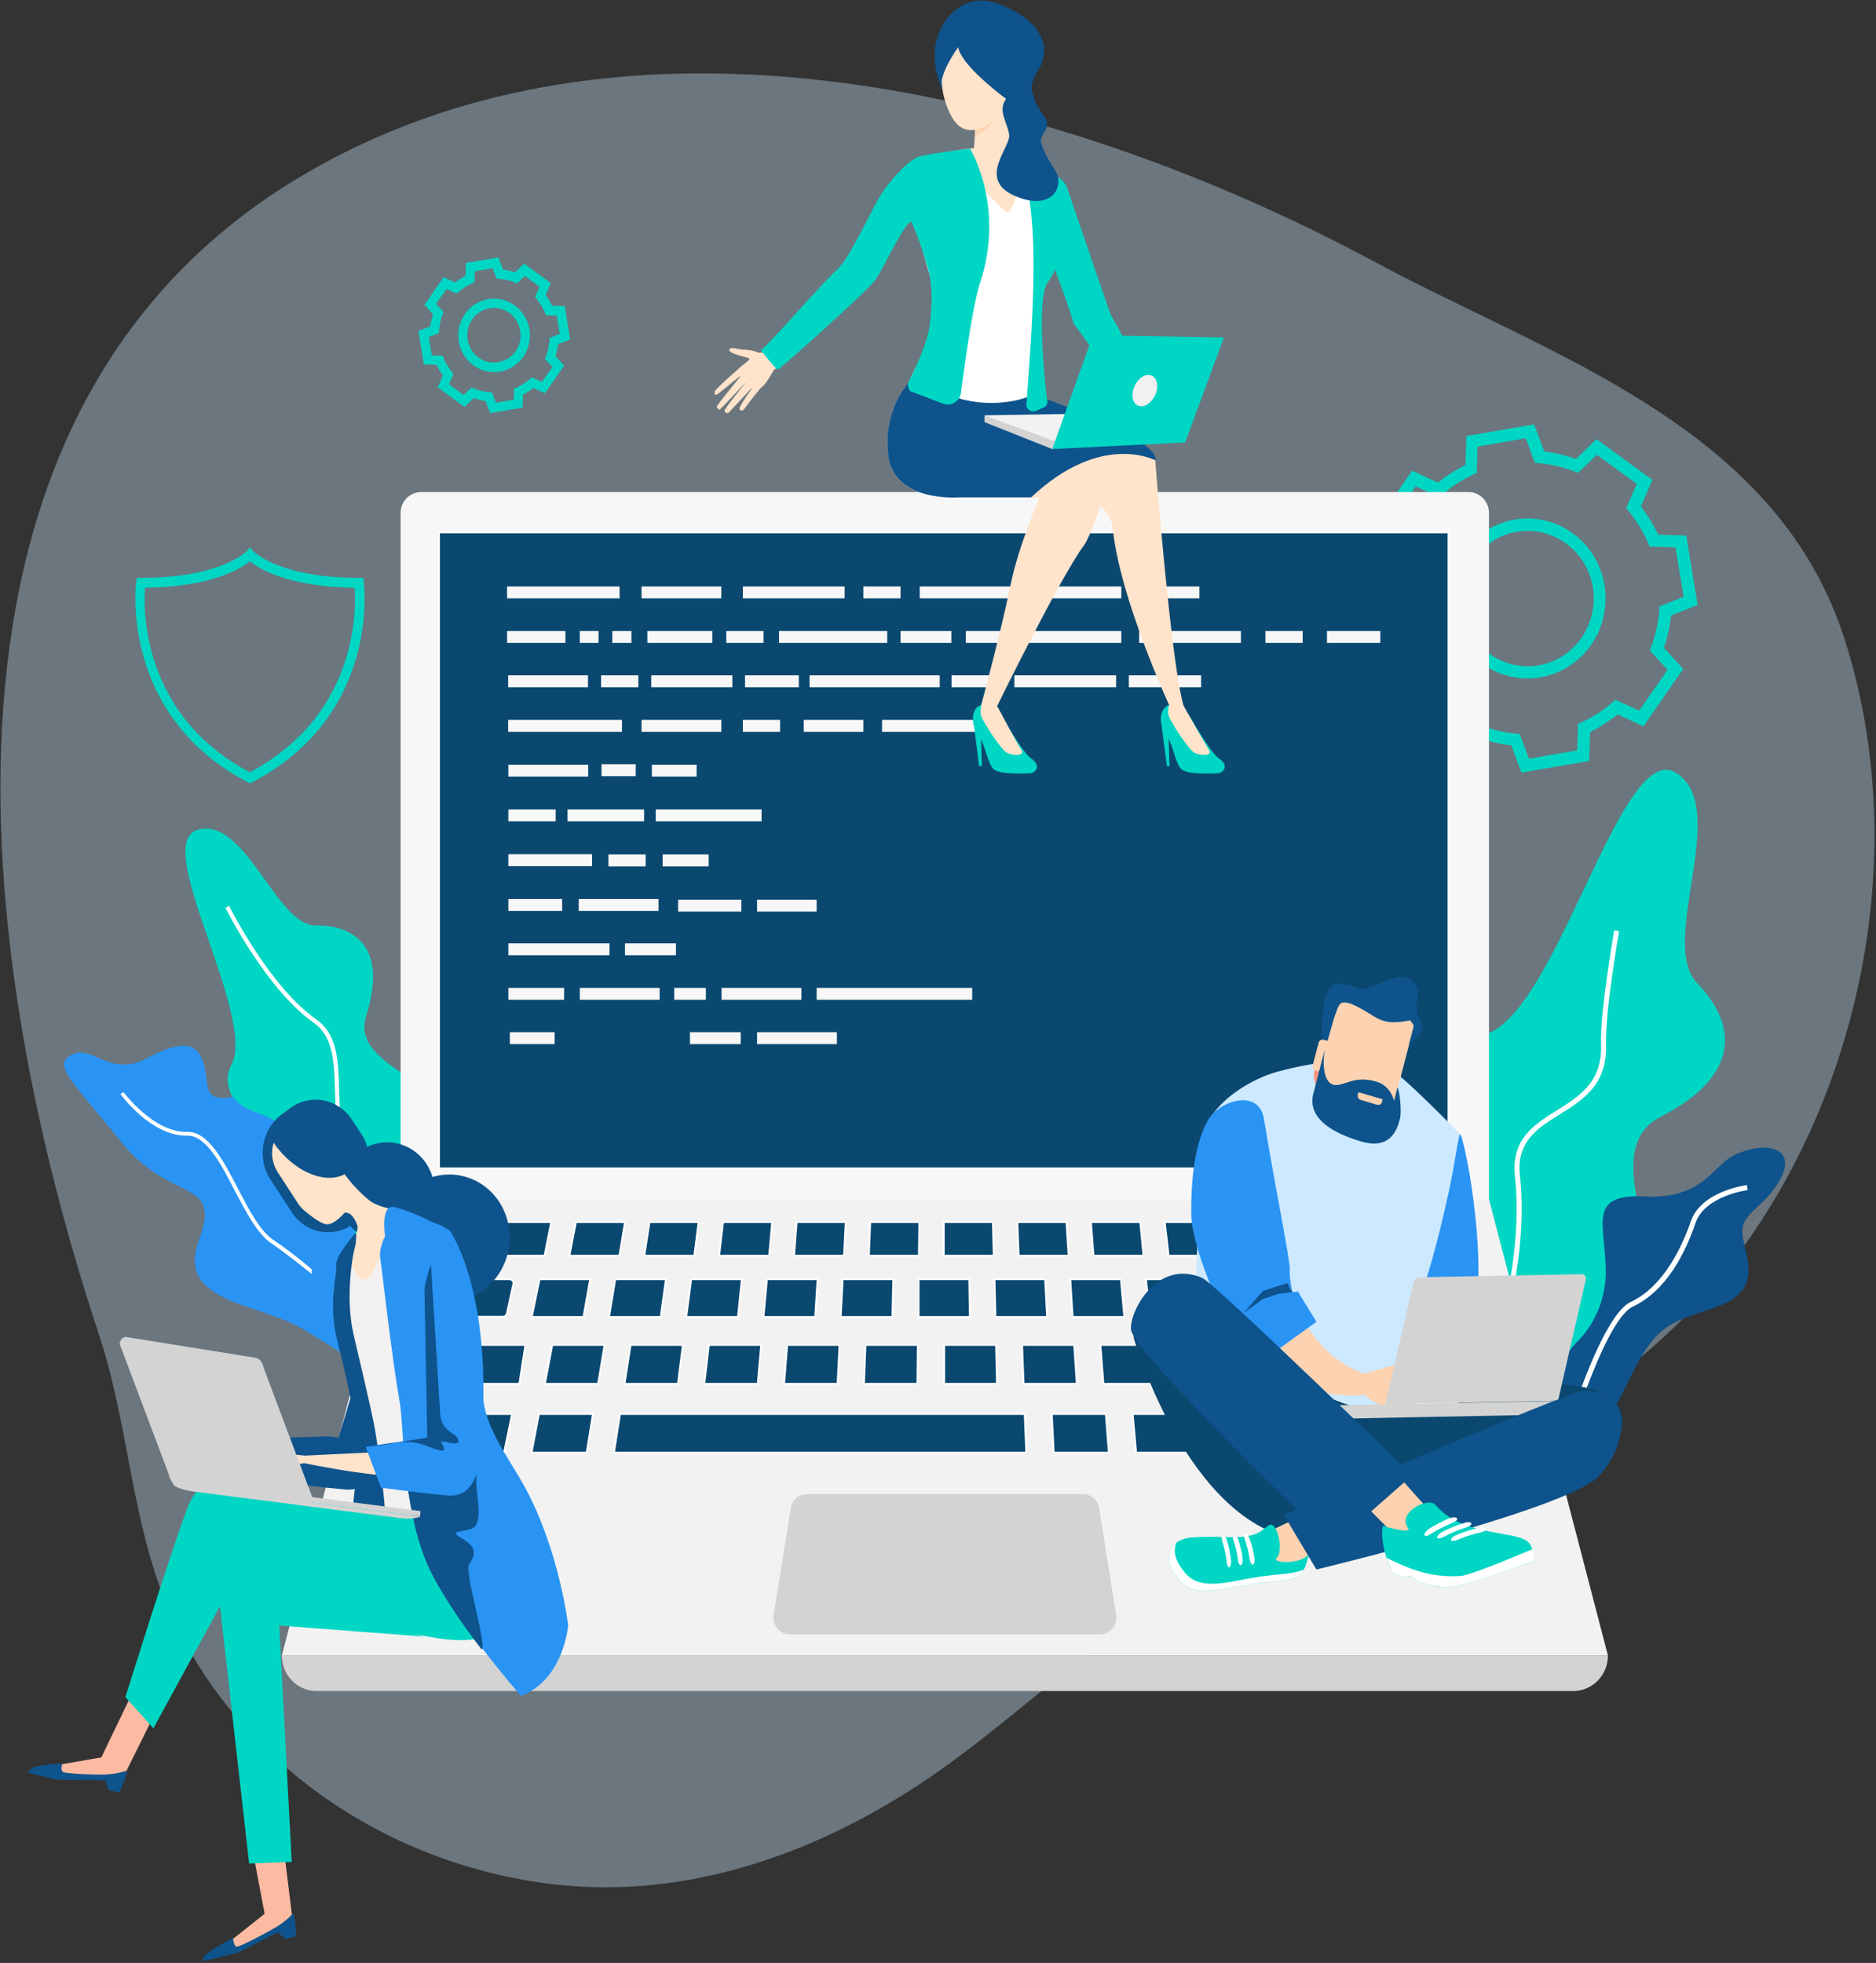 <svg width="539" height="564" viewBox="0 0 539 564" fill="none" xmlns="http://www.w3.org/2000/svg">
<rect x="0" y="0" width="539" height="564" fill="#333333" stroke="none"/>
<g clip-path="url(#clip0_101_1689)">
<path opacity="0.37" d="M46.915 458.614C48.09 461.592 49.388 464.571 50.809 467.423C71.949 509.944 114.847 536.75 160.587 541.566C197.18 545.369 232.784 533.138 263.381 513.176C293.916 493.278 318.393 465.268 352.328 450.693C400.17 430.224 453.514 414.064 491.034 370.719C533.684 321.48 550.126 246.829 530.037 183.838C510.505 122.369 445.664 102.47 395.287 75.411C304.733 26.679 179.316 -5.704 85.053 51.52C-27.877 120.024 -7.356 275.536 28.433 383.456C36.593 408.044 37.582 434.533 46.915 458.614Z" fill="#CCE9FF"/>
<path d="M104.524 167.235L104.339 166.031H103.164C80.294 166.031 72.876 158.49 72.814 158.427L71.826 157.286L70.837 158.427C70.775 158.49 63.419 166.031 40.487 166.031H39.312L39.127 167.235C39.065 167.616 34.244 205.385 71.207 224.776L71.826 225.093L72.444 224.776C109.531 205.385 104.524 167.616 104.524 167.235ZM98.961 190.619C94.387 204.181 85.239 214.7 71.764 221.924C58.289 214.7 49.141 204.181 44.566 190.619C41.229 180.67 41.414 171.988 41.661 168.883C60.699 168.63 69.168 163.433 71.764 161.279C74.36 163.37 82.828 168.63 101.866 168.883C102.113 172.052 102.299 180.67 98.961 190.619ZM140.808 118.693L139.51 115.208C138.335 115.081 137.222 114.764 136.11 114.384L133.452 116.919L125.787 111.279L127.271 107.857C126.529 106.906 125.911 105.892 125.416 104.815L121.77 104.688L120.224 95.12L123.624 93.789C123.747 92.585 124.057 91.444 124.427 90.303L121.955 87.578L127.456 79.657L130.794 81.178C131.721 80.417 132.71 79.784 133.761 79.277L133.885 75.538L143.218 73.954L144.516 77.439C145.691 77.566 146.803 77.883 147.916 78.263L150.574 75.728L158.239 81.368L156.755 84.79C157.497 85.741 158.115 86.754 158.609 87.832L162.256 87.959L163.802 97.528L160.402 98.858C160.217 100.062 159.969 101.203 159.598 102.344L162.071 105.069L156.57 112.99L153.232 111.469C152.305 112.23 151.316 112.863 150.265 113.37L150.141 117.109L140.808 118.693ZM135.492 111.342L136.233 111.659C137.593 112.23 139.077 112.546 140.56 112.673L141.364 112.737L142.476 115.715L147.607 114.828L147.731 111.659L148.472 111.342C149.832 110.709 151.068 109.885 152.243 108.934L152.861 108.427L155.704 109.758L158.733 105.449L156.57 103.104L156.879 102.344C157.435 100.95 157.744 99.429 157.868 97.908L157.929 97.084L160.835 95.943L159.969 90.683L156.879 90.557L156.57 89.796C155.951 88.402 155.148 87.135 154.221 85.931L153.726 85.297L155.024 82.382L150.821 79.277L148.534 81.431L147.792 81.115C146.432 80.544 144.949 80.227 143.465 80.101L142.662 80.037L141.549 77.059L136.419 77.946L136.295 81.115L135.554 81.431C134.194 82.065 132.957 82.889 131.783 83.84L131.165 84.346L128.322 83.016L125.293 87.325L127.456 89.67L127.147 90.43C126.591 91.824 126.282 93.345 126.158 94.866L126.096 95.69L123.191 96.831L124.057 102.09L127.147 102.217L127.456 102.977C128.074 104.372 128.878 105.639 129.805 106.843L130.3 107.477L129.002 110.392L133.205 113.497L135.492 111.342ZM141.92 106.906C139.819 106.906 137.717 106.209 135.986 104.942C131.35 101.583 130.3 94.993 133.576 90.24C136.852 85.487 143.28 84.41 147.916 87.768C150.141 89.416 151.625 91.824 152.119 94.612C152.552 97.401 151.934 100.189 150.388 102.47C148.781 104.752 146.432 106.273 143.713 106.78C143.033 106.843 142.477 106.906 141.92 106.906ZM141.92 88.466C139.51 88.466 137.161 89.606 135.677 91.761C134.503 93.472 134.008 95.563 134.379 97.654C134.75 99.746 135.801 101.52 137.47 102.724C139.139 103.928 141.178 104.435 143.218 104.055C145.258 103.675 146.989 102.597 148.163 100.886C149.338 99.175 149.832 97.084 149.461 94.993C149.09 92.901 148.04 91.127 146.371 89.923C145.011 88.972 143.465 88.466 141.92 88.466ZM437.134 221.988L434.229 214.193C431.138 213.813 428.048 213.116 425.142 212.039L419.209 217.742L403.137 206.018L406.475 198.414C404.559 195.942 402.89 193.217 401.53 190.302L393.433 190.049L390.157 170.087L397.76 167.109C398.131 163.94 398.811 160.772 399.861 157.793L394.298 151.71L405.734 135.233L413.151 138.655C415.562 136.691 418.22 134.98 421.063 133.586L421.31 125.284L440.781 121.925L443.686 129.72C446.777 130.1 449.867 130.797 452.772 131.875L458.706 126.171L474.777 137.895L471.44 145.499C473.356 147.971 475.025 150.696 476.385 153.611L484.482 153.864L487.758 173.826L480.155 176.804C479.784 179.973 479.104 183.141 478.053 186.12L483.617 192.203L472.181 208.68L464.764 205.258C462.353 207.222 459.695 208.933 456.852 210.328L456.605 218.629L437.134 221.988ZM424.277 207.983L425.266 208.363C428.542 209.63 432.004 210.454 435.527 210.771L436.639 210.898L439.297 217.995L453.143 215.587L453.39 207.983L454.379 207.539C457.594 206.082 460.622 204.117 463.342 201.772L464.146 201.075L470.945 204.181L479.104 192.457L474.036 186.88L474.407 185.866C475.643 182.508 476.446 178.959 476.755 175.347L476.817 174.206L483.74 171.481L481.391 157.286L473.974 157.033L473.541 156.019C472.119 152.724 470.203 149.618 467.916 146.83L467.236 146.006L470.265 139.035L458.83 130.67L453.39 135.867L452.402 135.487C449.125 134.219 445.664 133.395 442.141 133.079L441.028 133.015L438.37 125.918L424.524 128.326L424.277 135.93L423.288 136.374C420.074 137.831 417.045 139.796 414.325 142.141L413.522 142.838L406.722 139.732L398.687 151.456L403.756 157.033L403.385 158.047C402.148 161.405 401.345 164.954 401.036 168.566L400.974 169.707L394.051 172.432L396.4 186.627L403.817 186.88L404.25 187.894C405.672 191.19 407.588 194.295 409.875 197.083L410.555 197.907L407.526 204.878L418.961 213.243L424.277 207.983ZM438.865 194.928C434.352 194.928 429.84 193.534 425.884 190.683C415.809 183.332 413.46 168.946 420.63 158.617C427.8 148.288 441.832 145.879 451.907 153.23C461.982 160.581 464.331 174.967 457.161 185.296C452.772 191.57 445.849 194.928 438.865 194.928ZM438.926 152.533C432.993 152.533 427.12 155.385 423.474 160.708C420.507 164.954 419.394 170.087 420.197 175.22C421.063 180.353 423.783 184.789 427.924 187.831C436.454 194.041 448.322 192.013 454.379 183.268C457.285 179.022 458.459 173.889 457.656 168.756C456.79 163.623 454.07 159.187 449.929 156.146C446.529 153.674 442.697 152.533 438.926 152.533ZM136.172 364.572C133.205 356.017 129.805 346.385 133.576 336.499C138.644 323.191 127.889 316.347 118.432 310.2C110.272 305.003 102.608 300.061 105.204 291.886C108.047 283.014 107.862 276.17 104.648 271.67C101.928 267.868 97.106 265.84 90.678 265.904C85.548 265.967 80.974 259.503 76.091 252.723C70.342 244.738 64.47 236.5 57.052 238.337C55.754 238.654 54.704 239.415 54.085 240.619C51.489 245.625 55.569 257.539 59.958 270.213C64.655 283.901 70.033 299.363 66.51 305.954C62.677 313.178 69.6 319.769 76.956 326.803C84.744 334.217 93.583 342.646 91.234 353.229C89.009 363.115 88.515 366.79 89.874 368.945C90.925 370.656 93.089 371.036 96.365 371.67C98.59 372.113 101.433 372.62 104.895 373.761C119.792 378.514 124.118 388.399 124.18 388.526L124.366 388.97L124.798 388.906C131.968 387.766 136.172 385.675 138.15 382.316C138.273 382.126 138.335 381.936 138.459 381.746C140.56 377.246 138.521 371.353 136.172 364.572Z" fill="#00D6C4"/>
<path d="M98.096 345.687C100.568 349.616 102.361 353.038 102.175 357.855C102.051 362.354 101.372 366.79 101.001 371.226C100.939 372.176 100.877 373.064 100.815 373.951C99.579 372.873 98.405 371.796 97.168 370.719C96.612 370.655 96.056 370.655 95.438 370.655C97.168 372.113 98.961 373.697 100.692 375.282C100.506 378.387 100.444 381.492 100.444 384.597C100.444 386.435 100.383 388.399 100.506 390.237C98.899 389.223 97.23 388.209 95.685 387.195C90.864 384.153 86.351 381.302 82.89 379.781C80.232 378.64 77.265 377.626 74.422 376.676C67.004 374.204 59.401 371.669 56.867 366.283C55.569 363.495 55.693 360.136 57.238 356.08C61.132 345.624 57.485 343.85 51.366 340.808C46.915 338.59 40.858 335.611 34.8 328.07C32.142 324.775 29.793 321.923 27.692 319.452C21.449 311.911 17.987 307.792 18.42 305.384C18.544 304.813 18.853 304.306 19.471 303.799C19.78 303.546 20.151 303.292 20.645 303.039C22.994 301.708 25.343 302.722 28.001 303.863C31.586 305.384 35.975 307.348 42.094 304.116C46.915 301.581 52.293 299.237 55.507 301.138C57.732 302.405 59.03 305.7 59.463 311.087C59.587 312.798 60.143 314.002 61.07 314.699C62.43 315.713 64.532 315.586 66.942 315.079C68.611 317.424 70.775 318.565 73.371 319.515C77.018 320.846 79.737 322.05 82.395 325.092C88.082 331.682 93.583 338.4 98.096 345.687Z" fill="#2A94F4"/>
<path d="M78.377 356.144C74.669 353.609 71.455 347.462 68.364 341.505C64.161 333.394 59.772 325.029 53.776 325.219C44.134 325.472 35.542 313.812 35.418 313.749L34.615 314.382C34.986 314.889 43.639 326.549 53.776 326.296C59.154 326.169 63.419 334.217 67.437 342.075C70.589 348.096 73.865 354.369 77.759 357.094C80.108 358.678 84.435 361.91 89.566 366.029V364.699C85.053 360.833 81.035 357.918 78.377 356.144Z" fill="white"/>
<path d="M404.126 434.66C404.126 434.66 409.689 420.465 399.552 400.313C389.353 380.161 381.132 383.266 405.672 367.74C430.211 352.215 405.795 303.419 426.688 297.209C447.58 290.998 465.691 211.975 481.577 222.051C497.462 232.127 476.261 270.846 487.634 282.507C498.946 294.167 500.491 308.932 477.064 320.909C453.638 332.886 493.692 378.64 461.921 392.582C430.149 406.523 439.297 461.212 404.126 434.66Z" fill="#00D6C4"/>
<path d="M413.831 449.679C413.769 449.489 410.369 431.365 421.186 407.918C432.189 384.027 437.443 357.918 435.28 338.02C434.105 327.247 440.843 323.064 447.333 319.008C453.761 315.016 460.375 310.834 460.004 300.251C459.695 290.682 463.651 268.248 463.775 267.298L465.197 267.551C465.135 267.805 461.117 290.808 461.426 300.187C461.797 311.657 454.812 316.03 448.075 320.212C441.646 324.205 435.65 328.007 436.701 337.83C438.926 357.918 433.611 384.344 422.484 408.488C411.915 431.492 415.191 449.172 415.252 449.362L413.831 449.679Z" fill="white"/>
<path d="M498.204 331.936C507.043 327.627 516.439 329.591 511.555 338.653C506.672 347.715 499.379 348.413 500.738 355.573C502.098 362.734 505.683 370.529 494.186 375.092C482.689 379.591 477.312 378.831 470.327 392.075C463.28 405.32 460.87 415.142 448.816 411.973C436.763 408.742 446.777 392.455 453.02 385.611C453.02 385.611 461.488 378.26 461.364 365.016C461.241 351.771 455.925 342.899 472.614 343.786C489.303 344.547 492.208 334.851 498.204 331.936Z" fill="#0E538C"/>
<path d="M446.9 421.225C447.395 419.514 459.015 378.514 468.534 374.078C478.239 369.515 483.493 357.601 485.78 350.947C488.747 342.265 501.418 340.554 501.913 340.491L502.098 341.949C501.975 341.949 489.798 343.596 487.14 351.391C484.296 359.819 478.857 370.846 469.153 375.408C460.252 379.591 448.446 421.225 448.322 421.669L446.9 421.225ZM140.746 388.209C121.708 383.33 121.46 372.81 121.213 362.671C121.028 354.369 120.842 346.511 110.52 341.695C96.859 335.295 96.55 323.444 96.241 312.988C95.994 305.194 95.808 297.843 90.122 293.85C76.461 284.281 64.903 261.087 64.779 260.834L65.83 260.264C65.953 260.517 77.327 283.394 90.802 292.836C96.983 297.145 97.23 304.813 97.416 312.925C97.725 323.508 98.034 334.534 111.014 340.554C121.955 345.687 122.202 354.306 122.388 362.607C122.635 372.747 122.882 382.379 141.055 387.005L140.746 388.209Z" fill="white"/>
<path d="M115.094 378.83H427.8V147.4C427.8 144.105 425.204 141.38 421.928 141.38H120.966C117.752 141.38 115.094 144.041 115.094 147.4V378.83Z" fill="#F7F7F7"/>
<path d="M416.161 335.684L126.14 335.684V152.986L416.161 152.986V335.684Z" fill="#0B4870" stroke="white" stroke-width="0.5" stroke-miterlimit="10"/>
<path d="M427.8 344.547H115.217L80.974 475.661H461.982L427.8 344.547Z" fill="#F2F2F2"/>
<path d="M127.024 367.55H146.247C147.051 367.55 147.669 368.184 147.483 368.881L145.629 377.436C145.505 377.943 145.011 378.323 144.393 378.323H124.86C124.057 378.323 123.438 377.69 123.624 376.929L125.787 368.374C125.911 367.93 126.405 367.55 127.024 367.55ZM155.024 367.55H169.55L167.634 378.387H152.799L155.024 367.55ZM176.782 367.55H191.308L189.824 378.387H174.99L176.782 367.55ZM198.602 367.55H213.128L212.015 378.387H197.18L198.602 367.55ZM220.36 367.55H234.885L234.205 378.387H219.371L220.36 367.55ZM242.117 367.55H256.643L256.396 378.387H241.561L242.117 367.55ZM416.427 367.55H394.607L396.956 378.387H419.147L416.427 367.55ZM387.375 367.55H372.85L374.766 378.387H389.601L387.375 367.55ZM365.618 367.55H351.092L352.575 378.387H367.41L365.618 367.55ZM343.798 367.55H329.272L330.385 378.387H345.22L343.798 367.55ZM322.04 367.55H307.514L308.194 378.387H323.029L322.04 367.55ZM300.282 367.55H285.757L286.004 378.387H300.839L300.282 367.55ZM263.937 367.55H278.463L278.648 378.387H263.937V367.55ZM120.657 386.435H150.945L149.214 397.588H118.308L120.657 386.435ZM421.125 386.435H383.667L385.768 397.588H424.03L421.125 386.435ZM376.126 386.435H361.167L362.836 397.588H378.165L376.126 386.435ZM353.626 386.435H338.668L339.904 397.588H355.233L353.626 386.435ZM331.127 386.435H316.168L317.033 397.588H332.301L331.127 386.435ZM308.627 386.435H293.668L294.101 397.588H309.369L308.627 386.435ZM116.083 406.27H147.112L144.825 417.36H113.239L116.083 406.27ZM154.839 406.27H170.354L168.561 417.36H152.737L154.839 406.27ZM178.142 406.27H294.41L294.843 417.36H176.411L178.142 406.27ZM302.199 406.27H317.713L318.579 417.36H302.755L302.199 406.27ZM325.44 406.27H340.955L342.253 417.36H326.429L325.44 406.27ZM348.743 406.27H364.258L365.927 417.36H350.165L348.743 406.27ZM371.984 406.27H387.499L389.601 417.36H373.839L371.984 406.27ZM395.225 406.27H426.255L429.098 417.36H397.512L395.225 406.27ZM286.189 386.435H271.293V397.588H286.436L286.189 386.435ZM263.69 386.435H248.669L248.237 397.588H263.566L263.69 386.435ZM241.19 386.435H226.17L225.304 397.588H240.634L241.19 386.435ZM218.691 386.435H203.67L202.372 397.588H217.702L218.691 386.435ZM196.191 386.435H181.171L179.44 397.588H194.769L196.191 386.435ZM173.692 386.435H158.671L156.57 397.588H171.837L173.692 386.435ZM127.703 360.77L130.176 351.137H137.222L134.935 360.77H127.703ZM144.269 351.137H158.362L156.446 360.77H142.044L144.269 351.137ZM165.471 351.137H179.564L177.957 360.77H163.616L165.471 351.137ZM186.61 351.137H200.703L199.467 360.77H185.127L186.61 351.137ZM207.75 351.137H221.843L220.978 360.77H206.637L207.75 351.137ZM228.89 351.137H242.983L242.488 360.77H228.148L228.89 351.137ZM250.029 351.137H264.122L263.999 360.77H249.658L250.029 351.137ZM271.169 351.137H285.262L285.509 360.77H271.169V351.137ZM292.309 351.137H306.402L307.02 360.77H292.679L292.309 351.137ZM313.448 351.137H327.603L328.53 360.77H314.19L313.448 351.137ZM334.65 351.137H348.743L350.103 360.77H335.762L334.65 351.137ZM355.789 351.137H369.883L371.613 360.77H357.273L355.789 351.137ZM376.929 351.137H391.022L393.124 360.77H378.783L376.929 351.137ZM398.069 351.137H412.162L414.634 360.77H400.294L398.069 351.137Z" fill="#0B4870" stroke="white" stroke-width="0.5" stroke-miterlimit="10"/>
<path d="M452.031 485.864H90.925C85.424 485.864 80.974 481.301 80.974 475.661H461.982C461.982 481.301 457.532 485.864 452.031 485.864ZM315.797 433.266C315.426 430.984 313.448 429.273 311.223 429.273H231.795C229.508 429.273 227.591 430.984 227.221 433.266L222.276 464.001C221.781 466.916 224.006 469.577 226.85 469.577H316.106C319.011 469.577 321.175 466.916 320.68 464.001L315.797 433.266Z" fill="#D3D3D3"/>
<path d="M145.691 168.503H178.018V171.925H145.691V168.503ZM187.105 194.041H210.408V197.463H187.105V194.041ZM214.055 194.041H229.508V197.463H214.055V194.041ZM146.062 258.299H161.515V261.721H146.062V258.299ZM232.598 194.041H269.994V197.463H232.598V194.041ZM146.062 245.435H170.106V248.857H146.062V245.435ZM179.564 271.037H194.213V274.459H179.564V271.037ZM146.062 271.037H175.113V274.459H146.062V271.037ZM146.062 283.838H162.071V287.26H146.062V283.838ZM184.323 168.503H207.255V171.925H184.323V168.503ZM184.323 206.842H207.255V210.264H184.323V206.842ZM172.826 219.58H182.654V223.002H172.826V219.58ZM163.06 232.571H185.065V235.993H163.06V232.571ZM188.403 232.571H218.814V235.993H188.403V232.571ZM146.062 219.707H168.994V223.129H146.062V219.707ZM146.062 232.571H159.66V235.993H146.062V232.571ZM187.29 219.707H200.147V223.129H187.29V219.707ZM146.494 296.575H159.351V299.997H146.494V296.575ZM146 194.041H168.932V197.463H146V194.041ZM166.274 258.299H189.206V261.721H166.274V258.299ZM166.583 283.838H189.515V287.26H166.583V283.838ZM207.317 283.838H230.249V287.26H207.317V283.838ZM146 206.842H178.698V210.264H146V206.842ZM299.232 168.503H322.164V171.925H299.232V168.503ZM217.516 296.575H240.448V299.997H217.516V296.575ZM329.272 168.503H344.602V171.925H329.272V168.503ZM381.256 181.304H396.585V184.726H381.256V181.304ZM213.437 168.503H242.674V171.925H213.437V168.503ZM327.294 181.304H356.531V184.726H327.294V181.304ZM291.443 194.041H320.68V197.463H291.443V194.041ZM253.429 206.842H282.666V210.264H253.429V206.842ZM324.327 194.041H345.096V197.463H324.327V194.041ZM264.246 168.503H293.483V171.925H264.246V168.503ZM230.929 206.842H248.051V210.264H230.929V206.842ZM217.516 258.489H234.638V261.911H217.516V258.489ZM248.051 168.503H258.745V171.925H248.051V168.503ZM213.437 206.842H224.13V210.264H213.437V206.842ZM363.578 181.304H374.271V184.726H363.578V181.304ZM145.691 181.304H162.442V184.726H145.691V181.304ZM190.381 245.498H203.608V248.92H190.381V245.498ZM166.583 181.304H171.961V184.726H166.583V181.304ZM277.474 181.304H322.164V184.726H277.474V181.304ZM234.638 283.838H279.328V287.26H234.638V283.838ZM175.917 181.304H181.418V184.726H175.917V181.304ZM258.745 181.304H273.332V184.726H258.745V181.304ZM273.394 194.041H287.982V197.463H273.394V194.041ZM198.231 296.575H212.818V299.997H198.231V296.575ZM223.821 181.304H254.912V184.726H223.821V181.304ZM194.831 258.489H213.004V261.911H194.831V258.489ZM193.719 283.838H202.805V287.26H193.719V283.838ZM208.677 181.304H219.371V184.726H208.677V181.304ZM172.703 194.041H183.396V197.463H172.703V194.041ZM174.804 245.498H185.498V248.92H174.804V245.498ZM185.992 181.304H204.659V184.726H185.992V181.304Z" fill="#F7F7F7"/>
<path d="M342.5 206.969C342.5 206.969 347.939 216.411 350.226 217.932C353.317 220.023 351.401 222.114 349.917 222.178C348.434 222.178 340.893 222.748 339.224 220.784C337.555 218.819 336.751 213.052 335.206 211.532C333.661 210.011 332.054 203.99 335.948 202.533C339.347 201.202 342.5 206.969 342.5 206.969Z" fill="#00D6C4"/>
<path d="M340.089 202.85C340.089 202.85 346.332 213.94 347.383 215.524C348.434 217.171 345.343 217.171 343.427 216.411C341.511 215.651 336.69 207.729 336.01 206.272C335.206 204.561 335.886 202.596 335.886 202.596L340.089 202.85Z" fill="#FFE3CA"/>
<path d="M333.784 208.743L335.268 220.086L336.01 220.15L335.762 211.975L333.784 208.743ZM288.538 206.969C288.538 206.969 293.977 216.411 296.265 217.932C299.355 220.023 297.439 222.114 295.955 222.178C294.472 222.178 286.931 222.748 285.262 220.784C283.593 218.819 282.79 213.052 281.244 211.531C279.699 210.01 278.03 203.8 281.986 202.533C285.447 201.392 288.538 206.969 288.538 206.969Z" fill="#00D6C4"/>
<path d="M286.498 202.85C286.498 202.85 292.37 213.876 293.483 215.524C294.534 217.171 291.443 217.171 289.527 216.411C287.611 215.651 282.79 207.729 282.11 206.272C281.306 204.561 281.986 202.596 281.986 202.596L286.498 202.85Z" fill="#FFE3CA"/>
<path d="M279.884 208.743L281.306 220.087L282.11 220.15L281.862 211.975L279.884 208.743Z" fill="#00D6C4"/>
<path d="M264.431 120.975L313.634 143.978C313.634 143.978 319.135 145.816 319.753 152.09C321.669 171.608 335.886 202.533 335.886 202.533C340.46 204.814 340.089 202.85 340.089 202.85C337.184 193.344 333.723 154.308 332.425 138.655C332.177 135.36 331.992 133.079 331.93 132.318C331.93 131.811 331.374 131.178 330.447 130.417C323.709 124.777 295.894 113.18 295.894 113.18C275.187 112.61 264.431 120.975 264.431 120.975Z" fill="#FFE3CA"/>
<path d="M255.16 130.86C256.705 144.485 275.681 142.964 275.681 142.964H298.675C298.675 142.964 292.618 156.779 290.269 168.376C287.796 180.733 281.924 202.533 281.924 202.533C281.924 202.533 282.295 203.293 286.498 202.85C286.498 202.85 304.547 165.968 311.47 156.652C312.954 154.688 317.219 143.788 317.961 137.324C318.208 135.17 318.084 133.459 317.281 132.762C316.477 132.065 314.623 130.797 312.212 129.213C304.98 124.523 292.494 117.362 285.509 115.778C276.176 113.624 261.403 109.568 261.403 109.568C261.403 109.568 253.614 117.236 255.16 130.86Z" fill="#FFE3CA"/>
<path d="M270.798 25.792C270.798 25.792 267.337 19.074 269.005 11.977C270.674 4.816 277.165 -2.282 286.622 1.014C296.079 4.309 303.744 11.787 298.057 20.532C292.37 29.214 303.187 33.206 300.406 37.325C297.624 41.444 298.675 45.817 299.85 46.767C301.024 47.718 304.795 51.14 304.362 55.259C303.929 59.315 286.004 43.409 286.004 43.409C286.004 43.409 276.299 23.194 270.798 25.792Z" fill="#0E538C"/>
<path d="M299.664 111.469C299.664 111.469 298.243 118.566 261.464 109.631C261.464 109.631 273.765 105.449 299.664 111.469Z" fill="#EB4747"/>
<path d="M261.032 111.596C260.475 112.736 259.919 113.814 259.301 114.954C272.714 115.335 286.189 115.778 299.602 116.158C297.501 108.871 298.181 98.985 298.552 91.507C298.984 82.319 303.929 75.981 303.435 66.729C306.093 67.173 306.525 67.236 309.183 67.68C305.104 55.766 303.744 49.873 291.072 45.31C286.931 43.789 284.273 43.535 279.823 43.916C265.173 45.183 260.785 45.31 253.553 58.935C264.802 60.772 262.948 64.891 266.348 76.425C268.017 82.002 269.747 88.275 268.882 94.169C268.017 99.936 261.032 106.336 261.032 111.596Z" fill="white"/>
<path d="M284.397 48.161C278.401 47.021 279.699 43.599 279.699 43.599C279.699 43.599 279.946 41.698 280.07 39.226C280.07 38.593 280.132 37.959 280.132 37.262C280.132 36.248 280.07 35.234 279.946 34.22C279.452 30.101 290.825 32.572 290.825 32.572C290.825 32.572 290.145 40.937 291.752 43.409C293.298 45.944 290.392 49.365 284.397 48.161Z" fill="#FFE3CA"/>
<path d="M272.961 43.599C272.961 43.599 285.077 57.92 289.527 61.216C289.527 61.216 294.657 56.463 291.505 43.916C291.505 43.916 285.695 40.874 272.961 43.599ZM273.332 9.125C273.332 9.125 267.028 21.546 273.271 33.269C279.514 44.993 291.752 28.136 292.494 26.172C293.298 24.207 297.501 12.991 289.156 9.632C280.812 6.21 275.125 5.766 273.332 9.125Z" fill="#FFE3CA"/>
<path d="M285.447 34.537C285.447 34.537 284.335 37.008 280.07 39.226C280.07 38.592 280.132 37.959 280.132 37.262C280.132 37.262 283.037 36.945 285.447 34.537Z" fill="#FCD2B1"/>
<path d="M221.967 100.442C221.967 100.442 219 101.773 217.578 101.203C216.156 100.569 213.993 100.442 213.313 100.442C212.386 100.442 209.481 99.365 209.542 100.569C209.604 101.71 214.24 102.534 215.167 102.914C216.094 103.294 212.324 105.385 211.953 106.336C211.582 107.286 215.909 113.497 218.32 111.722C220.73 109.948 222.028 106.399 222.523 106.146C223.017 105.892 224.315 104.942 224.315 104.942L221.967 100.442Z" fill="#FFE3CA"/>
<path d="M212.448 105.766C212.448 105.766 205.463 111.722 205.339 112.546C205.216 113.37 205.586 113.75 206.266 113.18C206.946 112.673 213.189 107.603 213.189 107.603C213.189 107.603 206.205 116.095 205.957 116.729C205.834 117.109 206.514 117.869 206.885 117.616C207.255 117.362 214.735 109.378 214.735 109.378C214.735 109.378 208.183 117.299 208.183 117.933C208.121 118.44 208.924 119.01 209.481 118.44C210.037 117.869 216.527 110.899 216.527 110.899C216.527 110.899 212.139 116.982 212.448 117.553C212.633 117.869 213.189 118.567 214.24 116.982C215.291 115.398 218.258 111.849 218.258 111.849L212.448 105.766Z" fill="#FFE3CA"/>
<path d="M296.265 142.901H275.681C275.681 142.901 256.705 144.485 255.16 130.797C253.614 117.172 261.403 109.568 261.403 109.568C261.403 109.568 271.416 112.293 280.193 114.447C284.582 113.497 289.836 112.863 296.017 113.053C296.017 113.053 333.104 125.601 331.992 132.255C331.992 132.318 316.477 123.826 296.265 142.901Z" fill="#0E538C"/>
<path d="M282.851 119.327L322.164 118.693L302.322 129.023L282.851 119.327Z" fill="#F2F2F2"/>
<path d="M295.09 114.13C295.09 114.13 286.251 117.616 275.434 114.447L274.939 110.328L297.254 111.596L295.09 114.13Z" fill="white"/>
<path d="M302.322 129.023L282.851 121.292V119.327L303.867 127.058L302.322 129.023Z" fill="#D3D3D3"/>
<path d="M294.905 116.095C294.781 117.553 296.265 118.63 297.624 118.06L299.911 117.046C300.591 116.729 301.024 116.032 300.9 115.271C299.973 109.188 297.933 85.487 300.9 81.368C302.013 79.847 302.693 78.516 303.064 77.376C305.042 82.572 307.453 89.289 308.442 92.902L326.985 118.25L333.228 119.898C325.44 100.696 319.197 90.557 319.197 90.557C317.961 87.198 314.499 77.059 311.408 68.06C309.43 62.357 307.7 57.097 306.711 54.309C306.216 52.851 305.289 51.647 303.991 50.887C301.086 49.112 296.326 46.324 292 44.169H291.938C291.814 44.106 291.69 44.043 291.505 43.979C299.788 56.717 296.574 92.902 294.905 116.095C294.905 116.032 294.905 116.032 294.905 116.095ZM264.246 44.993C261.588 45.437 255.036 51.964 251.575 58.555C247.619 66.096 243.539 74.651 240.51 77.439C234.947 82.635 219.309 100.95 218.567 100.506C218.258 100.316 222.832 105.956 223.45 106.209C223.759 106.336 249.102 83.776 251.575 80.354C253.862 77.122 260.043 63.434 261.897 63.751C262.021 64.068 264.308 69.074 266.409 76.362C266.471 76.489 266.471 76.615 266.533 76.742C268.017 81.812 267.893 87.388 267.089 93.599C266.471 98.288 263.072 105.956 261.032 109.695C260.785 110.138 260.846 111.026 261.094 111.659C261.279 112.04 261.464 112.356 261.774 112.483L269.253 115.335L270.984 115.969C272.22 116.476 273.58 116.222 274.569 115.462C275.372 114.891 275.99 113.941 276.114 112.8C277.783 99.746 279.884 86.374 281.553 81.368C288.909 59.315 278.71 42.712 278.71 42.712C278.71 42.712 266.595 44.106 264.246 44.993Z" fill="#00D6C4"/>
<path d="M302.322 129.023L314.005 96.323L351.648 96.957L340.522 127.121L302.322 129.023Z" fill="#00D6C4"/>
<path d="M326.058 110.772C324.884 113.117 325.254 115.715 326.861 116.475C328.469 117.299 330.632 116.032 331.806 113.687C332.981 111.342 332.61 108.744 331.003 107.984C329.396 107.16 327.171 108.427 326.058 110.772Z" fill="#F2F0F0"/>
<path d="M303.188 48.986C300.406 44.676 298.428 41.254 298.181 35.107C297.995 31.052 297.13 25.538 294.41 22.813C297.254 15.209 293.916 12.928 292.556 10.456C290.887 7.351 278.525 -0.127 273.641 7.731C268.758 15.526 270.489 23.701 270.489 23.701C270.983 19.391 275.31 13.561 275.31 13.561C275.99 18.061 285.077 25.412 289.033 28.39C288.971 28.453 288.909 28.58 288.909 28.643C286.684 31.939 289.465 35.234 289.96 38.719C290.454 42.205 280.626 51.584 291.567 56.273C302.508 61.026 305.969 53.231 303.188 48.986ZM104.215 418.12C104.215 418.12 103.968 420.782 91.853 420.782C79.737 420.782 62.121 417.55 62.121 417.55L90.245 414.762C90.245 414.762 101.063 414.191 104.215 418.12Z" fill="#0E538C"/>
<path d="M73.371 419.071C66.51 419.071 63.605 422.683 60.885 423.823C58.165 424.964 55.445 426.675 55.445 426.612C56.991 423.507 59.154 423.443 60.267 422.429C61.379 421.415 61.07 421.922 58.66 421.732C57.3 421.605 54.827 424.204 53.096 425.661C51.551 426.865 50.624 426.992 50.624 426.992C50.624 426.992 52.416 424.394 54.642 422.303C57.361 419.768 60.761 417.676 61.565 417.296C63.048 416.663 67.622 416.536 70.837 416.979C74.545 417.486 78.316 419.071 73.371 419.071Z" fill="#0E538C"/>
<path d="M61.997 417.423C61.997 417.423 56.743 418.817 55.816 419.578C55.198 420.085 52.478 423.063 52.478 423.063C52.478 423.063 54.456 422.746 55.569 421.606C56.743 420.402 61.997 417.423 61.997 417.423ZM94.263 412.67C94.263 412.67 107.491 413.558 106.564 421.923C106.069 426.675 103.04 428.323 99.023 427.943C91.605 427.309 83.199 426.168 83.199 426.168L79.428 413.177L94.263 412.67Z" fill="#0E538C"/>
<path d="M97.045 413.811L110.025 370.909C110.025 370.909 111.941 364.635 115.094 365.776C119.606 367.487 117.381 372.62 117.01 375.662C116.206 381.872 116.763 384.597 112.56 399.553C109.963 408.805 107.738 419.451 105.513 425.535C103.968 429.717 101.31 423.697 97.292 422.049C89.751 418.944 97.045 413.811 97.045 413.811ZM98.034 347.589C100.568 355.066 108.418 358.932 115.65 356.207C122.82 353.482 126.653 345.18 124.118 337.703C121.584 330.225 113.734 326.359 106.502 329.084C99.332 331.809 95.499 340.111 98.034 347.589Z" fill="#0E538C"/>
<path d="M83.817 348.285C87.773 354.369 95.685 355.89 101.433 351.708L100.63 344.547C106.378 340.301 107.8 331.936 103.844 325.852L101.124 321.733C97.168 315.65 89.256 314.129 83.508 318.311L80.912 320.212C75.163 324.458 73.742 332.823 77.698 338.907L83.817 348.285Z" fill="#0E538C"/>
<path d="M78.625 328.324C79.305 329.338 80.046 330.288 80.912 331.239C86.599 337.576 94.201 339.984 99.023 337.386C101.248 340.491 103.782 342.962 106.069 344.864C108.727 347.082 115.526 347.969 115.526 347.969C119.482 352.405 104.648 378.323 103.597 378.197C101.433 378.006 98.652 363.685 100.692 358.488C101.619 356.144 103.102 353.355 102.67 352.088C101.124 347.715 98.961 348.476 98.961 348.476C98.961 348.476 96.118 351.898 93.892 351.771C91.605 351.581 87.649 347.905 87.464 347.842C86.784 347.272 86.166 346.575 85.609 345.751L79.676 336.625C78.13 334.09 77.759 331.049 78.625 328.324Z" fill="#FFE3CA"/>
<path d="M123.995 437.511C123.995 437.511 119.173 443.468 117.69 444.102C115.712 444.989 109.654 443.088 109.654 443.088C109.654 443.088 108.047 415.775 106.193 405.129C104.339 394.483 101.619 391.694 101.495 388.336C101.31 382.949 96.921 380.795 97.663 376.612C98.405 372.43 99.703 357.474 100.135 359.439C103.906 376.422 108.542 362.29 109.593 360.072C110.149 358.868 123.995 437.511 123.995 437.511Z" fill="#F2F0F0"/>
<path d="M102.052 354.369C102.052 354.369 96.179 360.96 96.612 363.558C96.983 366.156 94.078 374.268 96.983 385.548C100.259 398.412 101.99 407.157 102.608 415.585C103.226 424.014 100.444 431.745 101.557 442.074C102.422 450.186 104.215 450.63 104.215 450.63C104.215 450.63 107.738 451.517 110.211 448.348C112.683 445.243 108.974 417.613 107.738 410.769C106.502 403.862 102.546 387.766 101.495 383.013C100.197 377.183 100.444 371.226 100.506 369.515C100.815 363.495 101.557 359.756 102.175 357.474C102.237 357.158 102.546 353.609 102.052 354.369ZM112.312 362.101C115.527 371.606 125.54 376.486 134.688 373C143.836 369.515 148.658 358.995 145.443 349.49C142.229 339.984 132.216 335.105 123.068 338.59C113.919 342.012 109.098 352.595 112.312 362.101Z" fill="#0E538C"/>
<path d="M80.85 525.47L84.126 552.276L69.909 559.183L62.059 560.958L76.029 549.868L71.455 525.66L80.85 525.47Z" fill="#FCBAA2"/>
<path d="M85.053 556.332L81.963 557.156L79.861 555.191L68.488 561.022L58.412 563.493C58.412 563.493 58.289 562.669 58.598 562.226C59.834 560.515 66.942 556.776 66.942 556.776C66.942 556.776 67.066 559.247 68.055 559.311C69.044 559.374 77.759 554.684 79.799 553.417C83.261 551.199 83.941 549.742 84.188 549.932C84.93 550.312 85.053 556.332 85.053 556.332Z" fill="#0E538C"/>
<path d="M46.544 488.208L35.233 511.022L19.656 510.261L11.868 507.917L29.113 504.938L38.509 485.42L46.544 488.208Z" fill="#FCBAA2"/>
<path d="M34.306 515.078L31.215 514.317L30.226 511.529L16.195 511.339L7.85 509.311C7.85 509.311 8.839 508.17 9.457 507.853C11.312 507.03 17.925 506.649 17.925 506.649C17.925 506.649 17.245 508.614 18.111 509.121C18.976 509.691 28.619 510.008 30.968 509.818C35.047 509.501 36.222 508.614 36.345 508.867C36.778 509.755 34.306 515.078 34.306 515.078Z" fill="#0E538C"/>
<path d="M129.063 419.958L120.657 423.824L120.719 435.674L62.801 425.978C62.801 425.978 57.3 424.14 53.776 433.456C48.77 446.637 36.036 487.638 36.036 487.638L44.072 496.573L69.353 450.249C69.353 450.249 121.151 476.041 138.211 470.465C144.764 468.31 149.77 456.016 148.843 443.595C148.101 433.836 146.247 424.901 146.247 424.901L129.063 419.958Z" fill="#00D6C4"/>
<path d="M121.708 470.211L80.232 467.042L83.817 534.976L71.578 535.42L62.554 455.826C62.554 455.826 64.964 443.976 72.876 445.75C80.85 447.588 100.012 463.177 121.708 470.211Z" fill="#00D6C4"/>
<path d="M149.647 487.258C149.647 487.258 127.889 462.226 122.264 448.095C115.526 431.175 116.083 409.945 114.847 402.911C112.559 389.984 109.778 364.889 109.283 361.784C108.727 358.678 110.643 355.193 110.643 355.193C110.643 355.193 109.222 345.814 113.301 346.828C119.173 348.286 124.984 351.581 127.023 352.595C130.856 354.369 138.706 401.644 139.139 403.925C140.746 412.163 146.618 419.641 150.821 427.309C160.711 445.496 163.245 466.979 163.245 466.979C163.245 466.979 162.009 482.695 149.647 487.258Z" fill="#2A94F4"/>
<path d="M127.209 421.796C127.209 421.796 127.024 424.838 113.178 424.141C99.332 423.38 79.057 418.627 79.057 418.627L111.138 417.106C111.138 417.106 123.438 417.17 127.209 421.796Z" fill="#FFE3CA"/>
<path d="M89.936 420.275C83.323 420.148 80.479 423.634 77.883 424.711C75.287 425.788 72.629 427.372 72.629 427.372C74.112 424.394 76.214 424.331 77.327 423.38C78.377 422.43 78.13 422.937 75.781 422.683C74.422 422.556 72.073 425.028 70.404 426.422C68.92 427.626 67.993 427.689 67.993 427.689C67.993 427.689 69.724 425.154 71.887 423.127C74.545 420.719 77.759 418.691 78.563 418.374C79.985 417.803 84.373 417.74 87.526 418.247C91.049 418.754 94.696 420.402 89.936 420.275Z" fill="#FFE3CA"/>
<path d="M78.872 418.437C78.872 418.437 73.803 419.704 72.938 420.402C72.32 420.908 69.724 423.76 69.724 423.76C69.724 423.76 71.578 423.443 72.691 422.366C73.803 421.352 78.872 418.437 78.872 418.437Z" fill="#FFE3CA"/>
<path d="M116.145 418.437L136.666 407.347C136.666 407.347 136.728 420.782 136.852 425.915C136.975 431.048 139.077 438.272 135.121 439.349C131.165 440.427 129.125 439.856 133.205 442.328C137.284 444.736 136.357 447.271 134.812 449.362C133.267 451.453 140.004 472.746 138.397 473.95C132.03 465.712 125.169 455.509 122.202 448.095C118.432 438.462 116.948 427.436 116.145 418.437Z" fill="#0E538C"/>
<path d="M122.758 413.05L121.955 370.212C121.955 370.212 122.017 356.84 122.264 352.911C122.511 348.856 129.249 353.609 129.249 353.609C129.249 353.609 138.706 366.726 138.891 398.348C139.015 419.514 137.902 430.541 128.383 429.653C119.544 428.83 109.469 427.435 109.469 427.435L105.08 415.712L122.758 413.05Z" fill="#2A94F4"/>
<path d="M120.657 435.674L50.006 426.612L50.191 425.091L120.842 434.153L120.657 435.674Z" fill="#D3D3D3"/>
<path d="M89.689 430.097C89.566 431.302 88.638 432.189 87.649 432.062L51.428 427.436C50.438 427.309 49.202 426.359 48.337 423.19L34.367 386.118C34.553 384.597 35.727 383.837 36.716 384.217L73.742 390.174C74.731 390.554 75.41 391.441 75.781 393.089L89.689 430.097Z" fill="#D3D3D3"/>
<path d="M85.115 431.111L85.486 431.175L120.842 435.737C119.482 436.308 117.319 436.498 114.908 436.181L85.3 432.379L84.93 432.315L55.322 428.513C52.911 428.196 50.871 427.436 49.635 426.612L85.115 431.111Z" fill="#D3D3D3"/>
<path d="M122.758 413.05L121.955 370.212C121.955 370.212 122.573 366.6 123.809 363.368C124.118 368.057 126.22 401.834 126.467 406.27C126.776 411.086 130.609 411.593 131.412 413.177C132.278 414.698 131.536 415.015 128.692 414.445C125.911 413.811 126.9 414.318 127.518 415.839C128.136 417.423 126.591 416.979 121.151 414.951C117.195 413.494 109.593 414.951 105.76 415.839L122.758 413.05Z" fill="#0E538C"/>
<path d="M367.039 307.919C360.24 309.756 347.692 316.22 345.034 327.31C341.078 343.977 348.99 368.374 336.504 392.329C332.486 399.933 405.548 410.199 405.548 410.199L419.641 326.043C419.641 326.043 402.025 307.792 398.44 306.525C390.96 303.99 380.638 304.243 367.039 307.919Z" fill="#CCE9FF"/>
<path d="M419.703 326.106C422.237 332.823 428.666 372.81 421.496 382.252C420.692 383.33 425.204 385.041 424.401 389.984C424.277 390.807 422.917 394.8 422.917 394.8L417.107 396.384L404.435 381.365C404.435 381.365 409.566 373.19 416.303 342.202C418.281 333.077 419.147 324.585 419.703 326.106Z" fill="#2A94F4"/>
<path d="M371.737 373.887C371.737 373.887 377.856 390.427 392.629 394.863C395.164 395.624 396.771 398.539 395.535 399.489C393.927 400.693 391.826 400.947 388.117 400.947C380.391 400.947 369.883 398.412 362.651 390.934C351.895 379.908 348.496 374.838 349.608 369.325C350.597 363.685 371.737 373.887 371.737 373.887Z" fill="#FCD2B1"/>
<path d="M347.136 321.733C343.983 327.183 342.191 335.928 342.253 348.476C342.253 358.172 350.165 374.078 351.339 378.957C351.524 379.781 352.019 383.266 352.019 383.266L360.734 392.392L378.227 379.781L372.911 371.099L371.304 371.289C371.304 371.289 370.315 366.473 370.562 364.635C370.81 362.798 365.741 337.766 363.207 321.733C361.785 312.418 350.226 316.347 347.136 321.733Z" fill="#2A94F4"/>
<path d="M362.836 370.909L367.966 369.261L370.068 368.691C370.192 370.212 371.428 371.226 371.428 371.226L367.41 371.733L362.774 373.254L357.335 377.246L362.836 370.909Z" fill="#0E538C"/>
<path d="M391.517 394.8L400.418 392.202C400.418 392.202 402.952 395.814 402.457 396.701C401.963 397.588 402.457 402.911 402.457 402.911L398.131 406.84L394.607 405.573C394.607 405.573 394.36 403.925 395.535 403.799C396.771 403.608 394.731 402.721 394.113 402.341C393.495 401.897 388.364 399.109 391.517 394.8Z" fill="#FCD2B1"/>
<path d="M377.795 307.095C376.806 310.073 378.289 313.432 381.132 314.446L386.201 316.347C389.044 317.424 392.135 315.777 393.124 312.798L397.636 299.11C398.625 296.132 397.142 292.773 394.298 291.696L389.23 289.794C386.386 288.717 383.296 290.365 382.307 293.343L377.795 307.095Z" fill="#FF957E"/>
<path d="M399.923 319.135C399.429 321.1 397.451 322.304 395.596 321.733L380.329 317.234C378.474 316.664 377.362 314.636 377.856 312.608L384.099 288.59C384.594 286.626 386.572 285.422 388.426 285.992L403.694 290.428C405.548 290.998 406.661 293.026 406.166 295.054L399.923 319.135Z" fill="#FCD2B1"/>
<path d="M407.835 292.646C407.959 292.519 406.413 290.745 407.217 287.26C408.268 282.57 404.868 280.669 402.334 280.606C400.85 280.542 395.844 283.014 393.186 283.838C390.528 284.661 390.775 283.584 385.954 282.697C382.739 282.063 381.998 283.901 380.885 286.436C379.772 289.034 379.649 298.92 379.649 298.92C380.082 299.554 380.761 300.061 381.194 299.554C381.627 299.047 383.358 291.125 384.779 288.781C386.139 286.436 391.702 290.175 394.731 292.012C397.698 293.85 400.356 294.167 405.115 293.153C405.672 293.787 406.166 294.484 406.166 294.801C406.166 295.434 404.806 299.934 404.806 299.934C404.806 299.934 407.464 298.223 408.206 296.892C408.577 296.448 408.7 294.294 407.835 292.646Z" fill="#0E538C"/>
<path d="M382.678 307.601C382.492 308.235 381.874 308.679 381.256 308.489L377.98 307.538C377.362 307.348 376.991 306.651 377.176 306.017L378.845 299.617C379.031 298.983 379.649 298.539 380.267 298.729L383.543 299.68C384.161 299.87 384.532 300.567 384.347 301.201L382.678 307.601Z" fill="#FCD2B1"/>
<path d="M380.638 301.518C380.638 301.518 378.165 310.96 377.362 314.129C376.62 316.981 376.064 323.571 391.208 328.007C400.17 330.605 401.654 323.508 402.272 321.226C402.705 319.452 402.21 313.685 401.53 312.418C401.53 312.354 400.541 316.347 400.541 316.347C400.541 316.347 399.676 311.974 395.411 310.77C388.55 308.742 385.83 312.608 382.863 311.594C380.514 310.77 379.834 306.208 380.638 301.518Z" fill="#0E538C"/>
<path d="M390.96 316.03L395.658 317.424C396.276 317.614 396.956 317.234 397.08 316.537L397.265 315.84L390.28 313.812L390.095 314.509C389.971 315.206 390.342 315.84 390.96 316.03Z" fill="#FCD2B1"/>
<path d="M465.444 412.036C463.28 418.437 425.204 441.947 412.409 440.553L373.9 442.518C341.202 438.272 325.687 384.28 325.687 384.28C326.985 370.719 359.251 390.364 370.748 396.447C388.921 406.08 400.479 406.587 400.479 406.587C412.656 407.917 426.75 397.905 442.141 397.588C459.015 397.144 468.905 401.961 465.444 412.036Z" fill="#0B4870"/>
<path d="M381.75 405.573C381.75 405.51 381.75 405.51 381.75 405.573V403.799L447.951 402.531V404.306L447.766 404.622C446.962 406.143 445.417 406.397 443.686 406.46L386.077 407.601C384.347 407.664 382.801 407.411 381.936 405.953L381.75 405.573Z" fill="#D3D3D3"/>
<path d="M397.698 405.509L397.512 405.826C397.265 406.206 396.956 406.523 396.585 406.713L386.51 406.904C384.841 406.967 383.358 406.777 382.492 405.573L382.307 405.319L382.245 405.256V404.432L397.574 404.115L397.698 405.509ZM406.661 404.876L439.73 404.242V403.038L406.599 403.735L406.661 404.876ZM398.069 403.418L406.043 368.691C406.228 367.804 407.093 367.043 407.959 366.98L454.441 366.093C455.307 366.093 455.801 366.79 455.616 367.74L447.642 402.468L398.069 403.418Z" fill="#D3D3D3"/>
<path d="M368.09 451.453C372.664 452.277 376.187 446.637 376.187 446.637L388.055 436.751L385.521 430.034L362.403 441.06C362.403 441.06 363.454 450.629 368.09 451.453Z" fill="#FCD2B1"/>
<path d="M376.126 446.257C376.126 446.257 376.126 446.827 375.26 449.425C374.395 452.024 373.282 452.911 372.17 453.291C367.719 454.685 364.567 453.988 353.935 456.143C343.303 458.297 340.089 456.65 336.999 451.453C333.908 446.257 337.122 442.138 342.314 441.758C349.794 441.187 353.997 442.074 357.891 441.441C361.971 440.807 362.218 439.793 364.629 438.209C366.854 436.751 368.955 445.496 366.854 447.524C364.938 449.299 374.58 449.552 376.126 446.257Z" fill="#00D6C4"/>
<path d="M373.9 451.263C369.512 452.657 366.297 451.96 355.666 454.115C345.034 456.269 341.82 454.622 338.729 449.425C337.308 447.017 337.246 444.862 338.049 443.215C335.701 444.926 334.897 447.904 336.999 451.453C340.089 456.649 343.303 458.297 353.935 456.142C364.567 453.988 367.781 454.685 372.17 453.291C373.035 453.037 373.9 452.404 374.642 450.946C374.395 451.073 374.148 451.2 373.9 451.263Z" fill="white"/>
<path d="M376.126 446.447V446.32C376.126 446.384 376.064 446.447 376.002 446.51C376.064 446.447 376.126 446.447 376.126 446.447Z" fill="#E9D6B8"/>
<path d="M353.193 450.312C352.884 450.439 352.575 449.742 352.452 448.792C352.266 446.827 351.833 444.926 351.215 442.961C350.906 442.011 350.906 441.187 351.277 441.06C351.648 440.934 352.266 441.631 352.513 442.581C353.132 444.482 353.502 446.447 353.688 448.348C353.811 449.299 353.502 450.186 353.193 450.312ZM356.469 449.679C356.098 449.742 355.789 449.108 355.666 448.221C355.48 446.383 355.048 444.546 354.43 442.771C354.121 441.884 354.12 441.124 354.553 441.06C354.924 440.997 355.542 441.694 355.851 442.581C356.408 444.356 356.84 446.193 357.026 447.968C357.087 448.855 356.84 449.615 356.469 449.679ZM359.931 449.552C359.56 449.615 359.189 448.918 359.065 447.968C358.756 446.067 358.324 444.229 357.644 442.328C357.335 441.377 357.335 440.617 357.706 440.617C358.138 440.617 358.756 441.314 359.065 442.264C359.745 444.102 360.178 446.003 360.425 447.841C360.549 448.728 360.302 449.489 359.931 449.552Z" fill="white"/>
<path d="M368.894 435.294C368.894 435.294 450.3 399.743 454.936 399.679C470.636 399.553 467.051 416.409 459.077 424.394C449.682 433.773 378.227 450.946 378.227 450.946L368.894 435.294Z" fill="#0E538C"/>
<path d="M401.159 441.504L378.907 419.071L388.426 409.122L412.656 436.244L401.159 441.504Z" fill="#FCD2B1"/>
<path d="M405.734 423.887C405.734 423.887 349.176 368.818 345.405 367.17C332.486 361.594 324.513 376.739 324.945 381.999C325.563 388.78 382.987 443.912 382.987 443.912L405.734 423.887Z" fill="#0E538C"/>
<path d="M439.236 443.215C440.534 444.482 440.781 448.348 440.781 448.348C440.781 448.348 421.928 455.952 415.314 456.079C413.584 456.143 410.493 455.382 407.526 454.495C407.032 454.368 405.857 452.974 405.363 452.847C404.435 452.594 404.25 453.481 403.508 453.228C401.53 452.53 400.047 451.96 399.985 451.833C395.967 442.835 397.327 438.399 397.327 438.399C397.327 438.399 405.981 441.06 404.497 438.969C401.345 434.533 410.431 430.034 412.409 432.379C420.568 441.821 435.403 439.476 439.236 443.215Z" fill="#00D6C4"/>
<path d="M440.286 445.116C434.476 447.588 422.299 452.594 419.888 452.784C409.937 453.545 403.014 449.806 398.378 447.588C398.811 448.855 399.305 450.313 399.985 451.833C400.047 451.96 401.468 452.531 403.508 453.228C404.312 453.481 404.497 452.531 405.363 452.847C405.857 452.974 406.97 454.368 407.526 454.495C410.493 455.382 413.584 456.079 415.314 456.079C421.928 455.953 440.781 448.348 440.781 448.348C440.781 448.348 440.781 446.574 440.286 445.116ZM426.997 439.286C427.182 439.666 426.44 440.047 425.39 440.3C423.226 440.744 421.125 441.441 419.023 442.328C417.972 442.771 417.045 442.898 416.921 442.518C416.798 442.138 417.478 441.441 418.529 440.997C420.568 440.11 422.732 439.476 424.833 439.033C425.822 438.716 426.811 438.906 426.997 439.286ZM422.732 437.702C422.917 438.082 422.175 438.589 421.125 438.906C419.023 439.54 416.983 440.427 414.943 441.504C413.954 442.011 413.027 442.201 412.904 441.821C412.78 441.441 413.46 440.617 414.449 440.11C416.427 439.096 418.467 438.209 420.568 437.638C421.619 437.195 422.608 437.322 422.732 437.702ZM418.652 436.308C418.776 436.688 418.096 437.258 417.107 437.638C415.067 438.462 413.089 439.476 411.173 440.68C410.246 441.314 409.38 441.504 409.257 441.06C409.133 440.68 409.751 439.793 410.74 439.159C412.656 437.955 414.634 436.941 416.612 436.181C417.601 435.864 418.529 435.927 418.652 436.308Z" fill="white"/>
</g>
<defs>
<clipPath id="clip0_101_1689">
<rect width="539" height="564" fill="white"/>
</clipPath>
</defs>
</svg>
